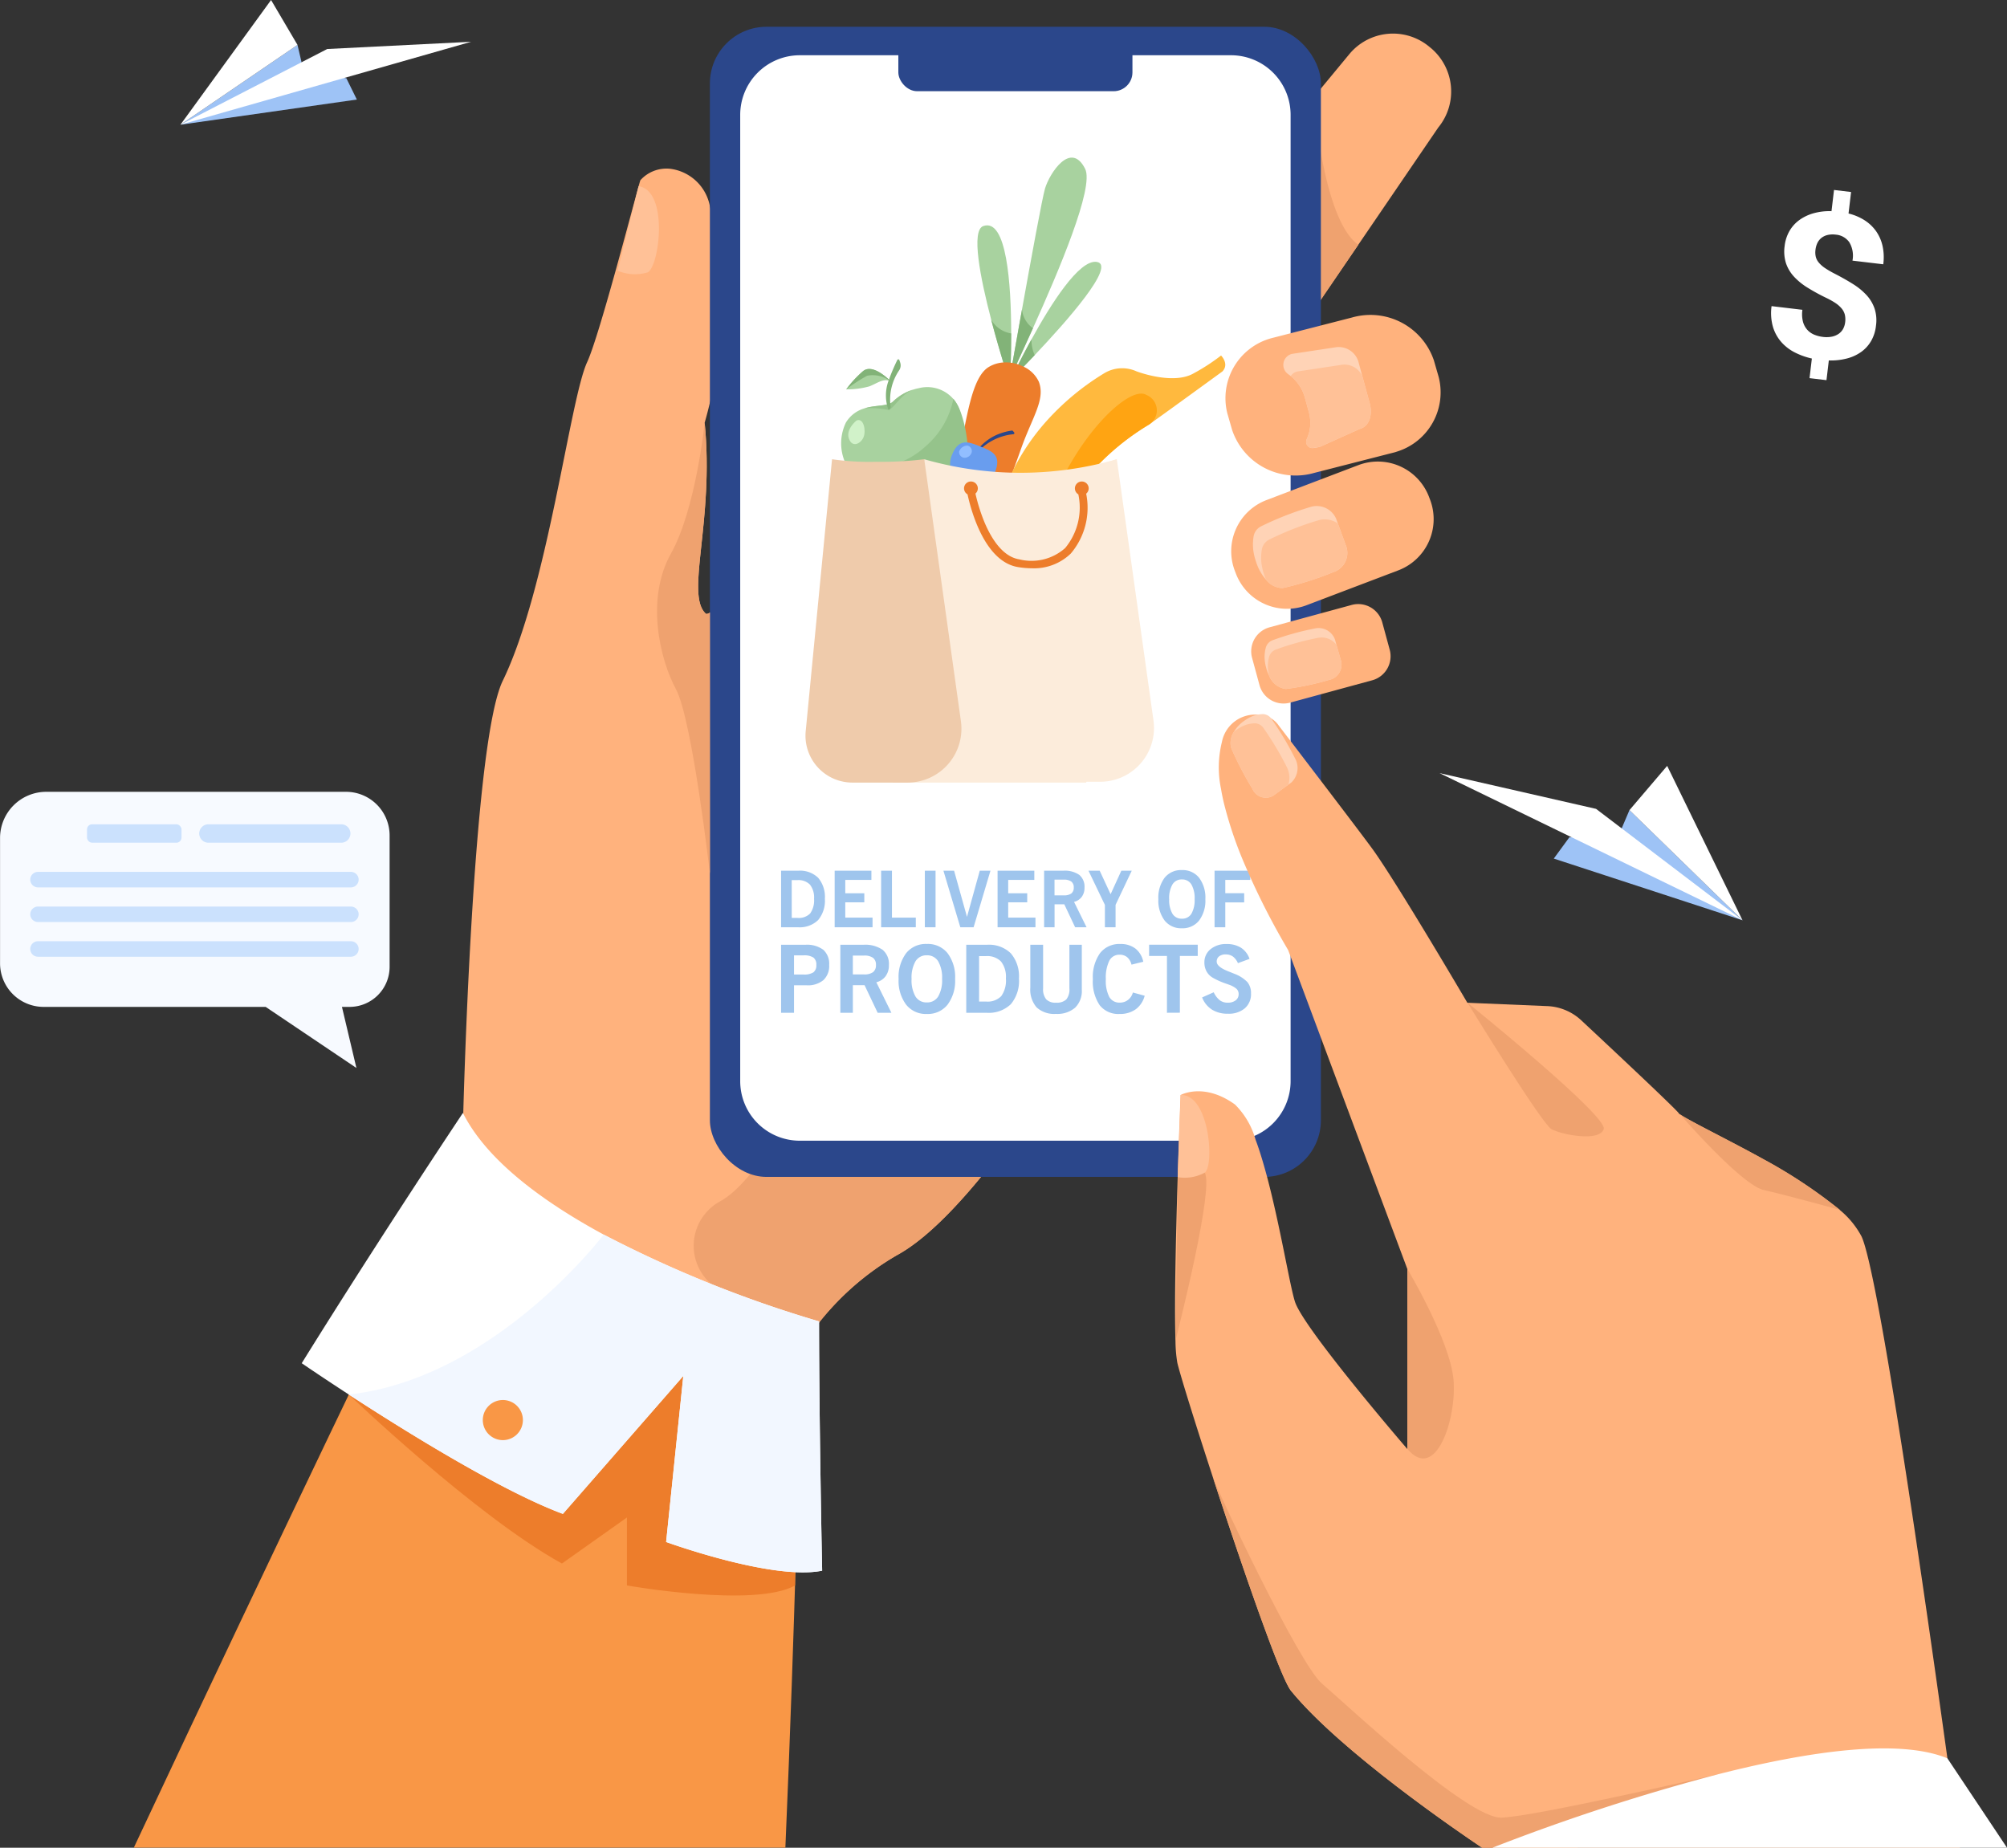 <svg xmlns="http://www.w3.org/2000/svg" width="148.164" height="136.408" viewBox="0 0 148.164 136.408">
  <rect x="0" y="0" width="148.164" height="136.408" fill="#333333" stroke="none"/>
  <g id="Grupo_88520" data-name="Grupo 88520" transform="translate(1227.535 -715.976)">
    <path id="Trazado_145379" data-name="Trazado 145379" d="M-1148.144,771.4s-7.341,14.686-14.8,24.823c-2.968,4.034-5.954,7.349-8.5,8.731a20.313,20.313,0,0,0-6.353,5.782,46.385,46.385,0,0,0-6.614,13.576l-19.068-28.849s.651-28.2,2.941-32.916c3.337-6.874,4.948-20.763,6.231-23.527.95-2.051,3.667-12.646,3.927-13.426a2.589,2.589,0,0,1,2.191-.848,3.416,3.416,0,0,1,2.945,2.78,31.707,31.707,0,0,1-.388,15.969c.719,7.266-1.443,12.659.072,14.088.057.053.162.027.31-.067,2.629-1.688,18.945-25.474,20.953-25.988C-1162.173,730.988-1148.144,771.4-1148.144,771.4Z" transform="translate(10.118 3.689)" fill="#ffb27d"/>
    <path id="Trazado_145380" data-name="Trazado 145380" d="M-1171.48,794.693s-.259,12.819-1,30.085h-48.1c10.994-23.445,20.553-43.178,20.553-43.178S-1172.642,782.437-1171.48,794.693Z" transform="translate(2.925 27.6)" fill="#f99746"/>
    <path id="Trazado_145381" data-name="Trazado 145381" d="M-1147.165,724.655l-5.905,8.657-5.794,8.5a1.327,1.327,0,0,1-1.2.531c-1.391-.132-3.111-2.138-4.452-3.247l-.136-.112a4.183,4.183,0,0,1-.554-5.873l8.856-10.705h0l2.626-3.175a4.183,4.183,0,0,1,5.873-.554l.136.111A4.186,4.186,0,0,1-1147.165,724.655Z" transform="translate(25.81 0.732)" fill="#ffb27d"/>
    <path id="Trazado_145382" data-name="Trazado 145382" d="M-1154.875,731.925l-5.795,8.5a1.327,1.327,0,0,1-1.2.531l3.714-19.938C-1158.152,721.126-1157.521,730.072-1154.875,731.925Z" transform="translate(27.615 2.119)" fill="#efa26f"/>
    <path id="Trazado_145383" data-name="Trazado 145383" d="M-1167.986,775.588c-2.968,4.034-5.954,7.349-8.5,8.731a20.313,20.313,0,0,0-6.353,5.782c-2.01-.937-4.3-2.036-6.54-3.124a3.73,3.73,0,0,1-.161-6.633l.077-.043c2.5-1.432,5.067-6.488,5.067-6.488Z" transform="translate(15.161 24.325)" fill="#efa26f"/>
    <path id="Trazado_145384" data-name="Trazado 145384" d="M-1193.893,725.653l-1.546,6.238a3.28,3.28,0,0,0,2.219.123C-1192.353,731.585-1191.646,725.99-1193.893,725.653Z" transform="translate(13.499 4.07)" fill="#ffc197"/>
    <g id="Grupo_88496" data-name="Grupo 88496" transform="translate(-1175.128 717.952)">
      <rect id="Rectángulo_34295" data-name="Rectángulo 34295" width="45.106" height="84.909" rx="4.183" fill="#2b478b"/>
      <g id="Grupo_88491" data-name="Grupo 88491" transform="translate(2.236 2.104)">
        <path id="Trazado_145385" data-name="Trazado 145385" d="M-1148.435,723.247v71.334a4.4,4.4,0,0,1-4.367,4.4h-31.9a4.395,4.395,0,0,1-4.365-4.4V723.247a4.4,4.4,0,0,1,4.365-4.4h31.9A4.4,4.4,0,0,1-1148.435,723.247Z" transform="translate(1189.069 -718.848)" fill="#fff"/>
      </g>
      <g id="Grupo_88495" data-name="Grupo 88495" transform="translate(5.255 62.258)">
        <g id="Grupo_88492" data-name="Grupo 88492" transform="translate(0 0.05)">
          <path id="Trazado_145386" data-name="Trazado 145386" d="M-1186.944,765.4v-4.176h1.276a1.921,1.921,0,0,1,1.463.524,2.183,2.183,0,0,1,.494,1.548,2.221,2.221,0,0,1-.5,1.575,1.957,1.957,0,0,1-1.492.528Zm.788-.69h.429a1.168,1.168,0,0,0,.931-.332,1.65,1.65,0,0,0,.286-1.081,1.532,1.532,0,0,0-.3-1.043,1.183,1.183,0,0,0-.931-.334h-.418Z" transform="translate(1186.944 -761.228)" fill="#9fc5ed"/>
          <path id="Trazado_145387" data-name="Trazado 145387" d="M-1184.159,765.4v-4.176h2.712v.679h-1.929v.987h1.405v.668h-1.405v1.129h2.013v.713Z" transform="translate(1188.115 -761.228)" fill="#9fc5ed"/>
          <path id="Trazado_145388" data-name="Trazado 145388" d="M-1181.745,765.4v-4.176h.8v3.463h1.761v.713Z" transform="translate(1189.13 -761.228)" fill="#9fc5ed"/>
          <path id="Trazado_145389" data-name="Trazado 145389" d="M-1179.473,765.4v-4.176h.791V765.4Z" transform="translate(1190.086 -761.228)" fill="#9fc5ed"/>
          <path id="Trazado_145390" data-name="Trazado 145390" d="M-1177.26,765.4l-1.247-4.176h.787l.953,3.408.943-3.408h.79l-1.245,4.176Z" transform="translate(1190.492 -761.228)" fill="#9fc5ed"/>
          <path id="Trazado_145391" data-name="Trazado 145391" d="M-1175.693,765.4v-4.176h2.712v.679h-1.929v.987h1.405v.668h-1.405v1.129h2.013v.713Z" transform="translate(1191.676 -761.228)" fill="#9fc5ed"/>
          <path id="Trazado_145392" data-name="Trazado 145392" d="M-1173.275,765.4v-4.176h1.413a1.881,1.881,0,0,1,1.181.307,1.13,1.13,0,0,1,.388.942,1.117,1.117,0,0,1-.2.678,1.025,1.025,0,0,1-.572.376l.925,1.874h-.844l-.8-1.695h-.719V765.4Zm.768-2.357h.685a.9.9,0,0,0,.557-.139.529.529,0,0,0,.178-.44.524.524,0,0,0-.178-.438.9.9,0,0,0-.557-.141h-.685Z" transform="translate(1192.693 -761.228)" fill="#9fc5ed"/>
          <path id="Trazado_145393" data-name="Trazado 145393" d="M-1169.757,765.4v-1.649l-1.212-2.527h.827l.806,1.736.791-1.736h.77l-1.195,2.521V765.4Z" transform="translate(1193.663 -761.228)" fill="#9fc5ed"/>
        </g>
        <g id="Grupo_88493" data-name="Grupo 88493" transform="translate(27.853)">
          <path id="Trazado_145394" data-name="Trazado 145394" d="M-1167.337,763.341a2.441,2.441,0,0,1,.46-1.58,1.545,1.545,0,0,1,1.273-.568,1.548,1.548,0,0,1,1.274.568,2.434,2.434,0,0,1,.462,1.58,2.44,2.44,0,0,1-.463,1.577,1.549,1.549,0,0,1-1.273.571,1.546,1.546,0,0,1-1.27-.571A2.439,2.439,0,0,1-1167.337,763.341Zm.8,0a1.981,1.981,0,0,0,.239,1.075.777.777,0,0,0,.7.365.78.78,0,0,0,.7-.365,2,2,0,0,0,.237-1.075,2.03,2.03,0,0,0-.237-1.085.779.779,0,0,0-.7-.371.776.776,0,0,0-.7.371A2.017,2.017,0,0,0-1166.54,763.341Z" transform="translate(1167.337 -761.193)" fill="#9fc5ed"/>
          <path id="Trazado_145395" data-name="Trazado 145395" d="M-1164.417,765.4v-4.176h2.635v.679h-1.843v.982h1.394v.679h-1.394V765.4Z" transform="translate(1168.565 -761.178)" fill="#9fc5ed"/>
        </g>
        <g id="Grupo_88494" data-name="Grupo 88494" transform="translate(0 5.454)">
          <path id="Trazado_145396" data-name="Trazado 145396" d="M-1186.944,770.094v-5.019h1.793a2.007,2.007,0,0,1,1.323.369,1.388,1.388,0,0,1,.435,1.121,1.425,1.425,0,0,1-.425,1.117,1.793,1.793,0,0,1-1.24.384h-.931v2.029Zm.955-2.824h.7a1.247,1.247,0,0,0,.733-.162.635.635,0,0,0,.214-.543.64.64,0,0,0-.214-.547,1.248,1.248,0,0,0-.733-.162h-.7Z" transform="translate(1186.944 -765.014)" fill="#9fc5ed"/>
          <path id="Trazado_145397" data-name="Trazado 145397" d="M-1183.864,770.094v-5.019h1.7a2.263,2.263,0,0,1,1.419.369,1.352,1.352,0,0,1,.466,1.131,1.337,1.337,0,0,1-.24.815,1.214,1.214,0,0,1-.688.452l1.112,2.252h-1.014l-.967-2.036h-.864v2.036Zm.923-2.831h.824a1.082,1.082,0,0,0,.669-.169.632.632,0,0,0,.213-.528.629.629,0,0,0-.213-.526,1.082,1.082,0,0,0-.669-.169h-.824Z" transform="translate(1188.239 -765.014)" fill="#9fc5ed"/>
          <path id="Trazado_145398" data-name="Trazado 145398" d="M-1180.836,767.615a2.934,2.934,0,0,1,.554-1.9,1.856,1.856,0,0,1,1.53-.683,1.862,1.862,0,0,1,1.531.683,2.927,2.927,0,0,1,.555,1.9,2.932,2.932,0,0,1-.557,1.9,1.862,1.862,0,0,1-1.53.686,1.858,1.858,0,0,1-1.527-.686A2.932,2.932,0,0,1-1180.836,767.615Zm.957,0a2.387,2.387,0,0,0,.287,1.293.936.936,0,0,0,.839.44.939.939,0,0,0,.839-.44,2.388,2.388,0,0,0,.287-1.293,2.429,2.429,0,0,0-.287-1.3.938.938,0,0,0-.839-.446.935.935,0,0,0-.839.446A2.428,2.428,0,0,0-1179.879,767.615Z" transform="translate(1189.513 -765.032)" fill="#9fc5ed"/>
          <path id="Trazado_145399" data-name="Trazado 145399" d="M-1177.321,770.094v-5.019h1.534a2.3,2.3,0,0,1,1.757.631,2.615,2.615,0,0,1,.6,1.861,2.664,2.664,0,0,1-.6,1.894,2.348,2.348,0,0,1-1.791.634Zm.948-.828h.516a1.4,1.4,0,0,0,1.119-.4,1.978,1.978,0,0,0,.344-1.3,1.845,1.845,0,0,0-.358-1.254,1.426,1.426,0,0,0-1.12-.4h-.5Z" transform="translate(1190.991 -765.014)" fill="#9fc5ed"/>
          <path id="Trazado_145400" data-name="Trazado 145400" d="M-1173.992,768.25v-3.175h.945v3.216a1.187,1.187,0,0,0,.226.808.939.939,0,0,0,.727.25,1.016,1.016,0,0,0,.761-.241,1.182,1.182,0,0,0,.227-.817v-3.216h.916V768.4a1.715,1.715,0,0,1-.493,1.317,2,2,0,0,1-1.412.46,1.925,1.925,0,0,1-1.428-.477A2,2,0,0,1-1173.992,768.25Z" transform="translate(1192.391 -765.014)" fill="#9fc5ed"/>
          <path id="Trazado_145401" data-name="Trazado 145401" d="M-1167.788,768.616l.871.239a1.794,1.794,0,0,1-.661,1,1.972,1.972,0,0,1-1.188.345,1.745,1.745,0,0,1-1.476-.651,3.122,3.122,0,0,1-.5-1.919,3.055,3.055,0,0,1,.529-1.919,1.8,1.8,0,0,1,1.5-.676,1.763,1.763,0,0,1,1.112.337,1.647,1.647,0,0,1,.58.974l-.87.213a1.025,1.025,0,0,0-.315-.547.841.841,0,0,0-.561-.185.82.82,0,0,0-.764.45,2.85,2.85,0,0,0-.253,1.36,2.608,2.608,0,0,0,.253,1.305.849.849,0,0,0,.784.42.951.951,0,0,0,.6-.2A1.027,1.027,0,0,0-1167.788,768.616Z" transform="translate(1193.759 -765.032)" fill="#9fc5ed"/>
          <path id="Trazado_145402" data-name="Trazado 145402" d="M-1166.5,770.094V765.9h-1.318v-.83h3.59v.83h-1.318v4.189Z" transform="translate(1194.987 -765.014)" fill="#9fc5ed"/>
          <path id="Trazado_145403" data-name="Trazado 145403" d="M-1165.064,768.978l.857-.381a1.616,1.616,0,0,0,.443.585.936.936,0,0,0,.578.183.939.939,0,0,0,.6-.172.56.56,0,0,0,.219-.466.522.522,0,0,0-.162-.389,1.757,1.757,0,0,0-.582-.311c-.038-.016-.094-.036-.166-.061a5.513,5.513,0,0,1-1.027-.459,1.225,1.225,0,0,1-.439-.465,1.338,1.338,0,0,1-.152-.641,1.225,1.225,0,0,1,.455-.986,1.781,1.781,0,0,1,1.185-.379,1.933,1.933,0,0,1,1.067.276,1.591,1.591,0,0,1,.625.82l-.857.314a1.22,1.22,0,0,0-.373-.49.9.9,0,0,0-.533-.153.75.75,0,0,0-.484.142.477.477,0,0,0-.176.391c0,.253.288.494.867.72.176.07.317.126.417.169a2.6,2.6,0,0,1,.986.626,1.281,1.281,0,0,1,.262.837,1.375,1.375,0,0,1-.456,1.092,1.831,1.831,0,0,1-1.25.4,2.148,2.148,0,0,1-1.172-.3A1.862,1.862,0,0,1-1165.064,768.978Z" transform="translate(1196.146 -765.03)" fill="#9fc5ed"/>
        </g>
      </g>
      <rect id="Rectángulo_34296" data-name="Rectángulo 34296" width="17.282" height="4.26" rx="1.39" transform="translate(13.912 0.498)" fill="#2b478b"/>
    </g>
    <g id="Grupo_88497" data-name="Grupo 88497" transform="translate(-1136.647 750.048)">
      <path id="Trazado_145404" data-name="Trazado 145404" d="M-1151.2,747.99l-.881.335-5.921,2.25a3.836,3.836,0,0,1-.419.132,4.045,4.045,0,0,1-4.783-2.47l-.087-.227a4.044,4.044,0,0,1,2.338-5.2l5.52-2.1.4-.152.881-.335a4.045,4.045,0,0,1,5.2,2.337l.087.229A4.046,4.046,0,0,1-1151.2,747.99Z" transform="translate(1163.555 -739.961)" fill="#ffb27d"/>
      <path id="Trazado_145405" data-name="Trazado 145405" d="M-1156.487,747.15a23.735,23.735,0,0,1-3.733,1.176,1.579,1.579,0,0,1-1.236-.618,3.671,3.671,0,0,1-.744-1.344,4.221,4.221,0,0,1-.2-.857,3.657,3.657,0,0,1,.031-1.02,1.022,1.022,0,0,1,.565-.727l0,0a23.473,23.473,0,0,1,3.591-1.408,1.563,1.563,0,0,1,1.936.865l.123.339.636,1.74A1.492,1.492,0,0,1-1156.487,747.15Z" transform="translate(1164.031 -738.984)" fill="#ffd3b6"/>
      <path id="Trazado_145406" data-name="Trazado 145406" d="M-1156.666,746.862a23.733,23.733,0,0,1-3.733,1.176,1.579,1.579,0,0,1-1.236-.618c-.05-.116-.1-.239-.138-.369a4.258,4.258,0,0,1-.2-.857,3.611,3.611,0,0,1,.033-1.02,1.02,1.02,0,0,1,.565-.727l0,0a23.256,23.256,0,0,1,3.591-1.408,1.7,1.7,0,0,1,1.453.23l.636,1.74A1.492,1.492,0,0,1-1156.666,746.862Z" transform="translate(1164.209 -738.696)" fill="#ffc197"/>
    </g>
    <g id="Grupo_88498" data-name="Grupo 88498" transform="translate(-1135.585 760.153)">
      <path id="Rectángulo_34297" data-name="Rectángulo 34297" d="M1.84,0H8.121A1.841,1.841,0,0,1,9.962,1.841V3.924A1.841,1.841,0,0,1,8.121,5.765H1.841A1.841,1.841,0,0,1,0,3.924V1.84A1.84,1.84,0,0,1,1.84,0Z" transform="translate(0 2.617) rotate(-15.23)" fill="#ffb27d"/>
      <path id="Trazado_145407" data-name="Trazado 145407" d="M-1157.088,752.448a20.632,20.632,0,0,1-3.151.662,1.538,1.538,0,0,1-1.244-.989,2.981,2.981,0,0,1-.234-.644,3.028,3.028,0,0,1-.1-.671,2.6,2.6,0,0,1,.1-.783.808.808,0,0,1,.516-.521h0a20.279,20.279,0,0,1,3.051-.851,1.291,1.291,0,0,1,1.523.788l.118.412.352,1.235A1.159,1.159,0,0,1-1157.088,752.448Z" transform="translate(1163.223 -746.422)" fill="#ffd3b6"/>
      <path id="Trazado_145408" data-name="Trazado 145408" d="M-1157.16,752.245a20.636,20.636,0,0,1-3.151.662,1.538,1.538,0,0,1-1.244-.989,2.9,2.9,0,0,1-.092-.629,2.655,2.655,0,0,1,.1-.781.811.811,0,0,1,.517-.521l0,0a20.227,20.227,0,0,1,3.05-.849,1.375,1.375,0,0,1,1.4.514l.352,1.235A1.159,1.159,0,0,1-1157.16,752.245Z" transform="translate(1163.295 -746.219)" fill="#ffc197"/>
    </g>
    <path id="Trazado_145409" data-name="Trazado 145409" d="M-1209.41,792.259s9.4,9,15.736,12.478l4.8-3.4v5.019s9.436,1.669,12.412,0V792.666l-26.5-13.284Z" transform="translate(7.623 26.667)" fill="#ed7d2b"/>
    <path id="Trazado_145410" data-name="Trazado 145410" d="M-1173.436,807.607c-3.651.749-11.518-2.118-11.518-2.118l1.268-12.258-8.89,10.183c-4.525-1.683-11.6-6.077-15.805-8.812-2.094-1.362-3.475-2.311-3.475-2.311,5.932-9.548,11.9-18.477,11.9-18.477,1.752,3.5,5.9,6.547,10.392,8.982a88.46,88.46,0,0,0,15.9,6.408C-1173.666,796.488-1173.436,807.607-1173.436,807.607Z" transform="translate(6.595 24.325)" fill="#fff"/>
    <g id="Grupo_88499" data-name="Grupo 88499" transform="translate(-1137.093 739.254)">
      <path id="Trazado_145411" data-name="Trazado 145411" d="M-1151.214,742.434c-.033.013-.065.023-.1.034L-1157.3,744a4.948,4.948,0,0,1-6.049-3.165l-.357-1.239a4.589,4.589,0,0,1,3.214-5.533l1.977-.508,4.01-1.029a4.947,4.947,0,0,1,6.049,3.165l.357,1.237A4.58,4.58,0,0,1-1151.214,742.434Z" transform="translate(1163.869 -732.363)" fill="#ffb27d"/>
      <path id="Trazado_145412" data-name="Trazado 145412" d="M-1155.229,740.073l-2.909,1.311-.019,0a3.087,3.087,0,0,1-.351.072c-.048.007-.1.013-.148.019h-.061a.464.464,0,0,1-.4-.655,2.89,2.89,0,0,0,.165-1.972l-.07-.253v-.008l-.226-.825a3.1,3.1,0,0,0-1.054-1.607,2.183,2.183,0,0,0-.185-.138.836.836,0,0,1,.246-1.487l.018-.006,3.192-.483a1.52,1.52,0,0,1,1.764,1.182l.256.94.546,2.006C-1154.253,738.966-1154.441,739.858-1155.229,740.073Z" transform="translate(1165.141 -731.673)" fill="#ffd3b6"/>
      <path id="Trazado_145413" data-name="Trazado 145413" d="M-1155.389,739.688-1158.3,741l-.019,0c-.068.013-.281.048-.56.092a.464.464,0,0,1-.4-.655,2.89,2.89,0,0,0,.165-1.972l-.069-.253v-.008l-.226-.825a3.1,3.1,0,0,0-1.054-1.607.814.814,0,0,1,.458-.327l.018-.006,3.192-.482a1.45,1.45,0,0,1,1.624.823l.546,2.006C-1154.413,738.582-1154.6,739.474-1155.389,739.688Z" transform="translate(1165.301 -731.288)" fill="#ffc197"/>
    </g>
    <path id="Trazado_145414" data-name="Trazado 145414" d="M-1189.488,771.226s-1.307-11.4-2.512-13.623-2.225-6.677-.371-9.984,2.495-9.674,2.495-9.674c.719,7.266-1.443,12.659.072,14.088.057.053.162.027.31-.067Z" transform="translate(14.361 9.239)" fill="#efa26f"/>
    <g id="Grupo_88500" data-name="Grupo 88500" transform="translate(-1227.535 774.432)">
      <path id="Trazado_145415" data-name="Trazado 145415" d="M-1224.135,757.126h22.152a3.22,3.22,0,0,1,3.21,3.211v9.718a2.957,2.957,0,0,1-2.949,2.949h-.569l1.068,4.509-6.7-4.509h-16.4a3.217,3.217,0,0,1-3.208-3.208v-9.271A3.41,3.41,0,0,1-1224.135,757.126Z" transform="translate(1227.535 -757.126)" fill="#f7faff"/>
      <path id="Trazado_145416" data-name="Trazado 145416" d="M-1225.392,762.431h23.1a.574.574,0,0,0,.573-.572h0a.575.575,0,0,0-.573-.573h-23.1a.574.574,0,0,0-.571.573h0A.573.573,0,0,0-1225.392,762.431Z" transform="translate(1228.196 -755.376)" fill="#cbe1fd"/>
      <path id="Trazado_145417" data-name="Trazado 145417" d="M-1225.392,764.232h23.1a.574.574,0,0,0,.573-.572h0a.574.574,0,0,0-.573-.571h-23.1a.573.573,0,0,0-.571.571h0A.573.573,0,0,0-1225.392,764.232Z" transform="translate(1228.196 -754.618)" fill="#cbe1fd"/>
      <path id="Trazado_145418" data-name="Trazado 145418" d="M-1225.392,766.035h23.1a.574.574,0,0,0,.573-.571h0a.574.574,0,0,0-.573-.573h-23.1a.573.573,0,0,0-.571.573h0A.573.573,0,0,0-1225.392,766.035Z" transform="translate(1228.196 -753.86)" fill="#cbe1fd"/>
      <path id="Trazado_145419" data-name="Trazado 145419" d="M-1216.5,760.175h9.8a.684.684,0,0,0,.682-.682h0a.684.684,0,0,0-.682-.68h-9.8a.684.684,0,0,0-.682.68h0A.684.684,0,0,0-1216.5,760.175Z" transform="translate(1231.889 -756.416)" fill="#cbe1fd"/>
      <rect id="Rectángulo_34298" data-name="Rectángulo 34298" width="6.977" height="1.362" rx="0.379" transform="translate(13.4 3.758) rotate(180)" fill="#cbe1fd"/>
    </g>
    <g id="Grupo_88501" data-name="Grupo 88501" transform="translate(-1121.263 772.521)">
      <path id="Trazado_145420" data-name="Trazado 145420" d="M-1146.789,761.655l13.933,4.555-8.346-8.135-.847,1.987-3.586.017Z" transform="translate(1155.223 -754.815)" fill="#9ec3f6"/>
      <path id="Trazado_145421" data-name="Trazado 145421" d="M-1130.359,767.019l-10.813-8.226-11.553-2.639Z" transform="translate(1152.726 -755.623)" fill="#fff"/>
      <path id="Trazado_145422" data-name="Trazado 145422" d="M-1142.856,759.042l8.346,8.134-5.563-11.4Z" transform="translate(1156.877 -755.78)" fill="#fff"/>
    </g>
    <g id="Grupo_88502" data-name="Grupo 88502" transform="translate(-1214.214 715.976)">
      <path id="Trazado_145423" data-name="Trazado 145423" d="M-1205.134,722.343l-13.023,1.858,8.642-5.891.44,1.888,3.167.574Z" transform="translate(1218.157 -714.994)" fill="#9ec3f6"/>
      <path id="Trazado_145424" data-name="Trazado 145424" d="M-1218.157,724.269l10.837-5.588,10.622-.534Z" transform="translate(1218.157 -715.063)" fill="#fff"/>
      <path id="Trazado_145425" data-name="Trazado 145425" d="M-1209.515,719.292l-8.642,5.891,6.69-9.206Z" transform="translate(1218.157 -715.976)" fill="#fff"/>
    </g>
    <g id="Grupo_88506" data-name="Grupo 88506" transform="translate(-1169.535 721.979)">
      <path id="Trazado_145426" data-name="Trazado 145426" d="M-1184.469,722.058l-.454.327-.457-.322a.564.564,0,0,1,.457-.237A.559.559,0,0,1-1184.469,722.058Z" transform="translate(1187.263 -719.519)" fill="#fff"/>
      <g id="Grupo_88503" data-name="Grupo 88503" transform="translate(1.235 1.511)">
        <path id="Trazado_145427" data-name="Trazado 145427" d="M-1184.732,721.266a1.35,1.35,0,0,0-1.105.574l.287.2a1,1,0,0,1,.818-.425,1,1,0,0,1,.813.419l.287-.207A1.351,1.351,0,0,0-1184.732,721.266Z" transform="translate(1185.837 -721.266)" fill="#fff"/>
      </g>
      <g id="Grupo_88504" data-name="Grupo 88504">
        <path id="Trazado_145428" data-name="Trazado 145428" d="M-1184.366,720.2a2.854,2.854,0,0,0-2.34,1.216l.288.2a2.508,2.508,0,0,1,2.052-1.064,2.514,2.514,0,0,1,2.041,1.048l.285-.206A2.855,2.855,0,0,0-1184.366,720.2Z" transform="translate(1186.706 -720.202)" fill="#fff"/>
      </g>
      <g id="Grupo_88505" data-name="Grupo 88505" transform="translate(0.671 0.827)">
        <path id="Trazado_145429" data-name="Trazado 145429" d="M-1184.565,720.784a2.049,2.049,0,0,0-1.669.862l.288.2a1.7,1.7,0,0,1,1.381-.71,1.7,1.7,0,0,1,1.374.7l.286-.2A2.042,2.042,0,0,0-1184.565,720.784Z" transform="translate(1186.234 -720.784)" fill="#fff"/>
      </g>
    </g>
    <g id="Grupo_88507" data-name="Grupo 88507" transform="translate(-1140.788 768.695)">
      <path id="Trazado_145430" data-name="Trazado 145430" d="M-1108.532,836.763h-35.274c-1.692-1.134-10.477-7.126-14.112-11.593-.77-.946-3.587-9.1-5.752-15.729-1.352-4.137-2.45-7.678-2.635-8.489a10.379,10.379,0,0,1-.134-1.6v-.008c-.092-2.709.033-7.932.163-12.082v-.02l0-.054.017-.54v-.06c.024-.72.047-1.4.068-2.019.056-1.544.1-2.7.119-3.159l.008-.212h0c.055-.031,1.753-.936,4.02.7a5.9,5.9,0,0,1,1.516,2.593c.3.794.571,1.708.83,2.668.99,3.7,1.7,8.12,2.081,9.3.611,1.913,7.823,10.326,8.275,10.849l.021.026V794.045l-5.445-14.568-2.234-5.981-1.124-3.006a54.077,54.077,0,0,1-3.168-6.231,29.24,29.24,0,0,1-1.571-4.607c-.087-.362-.159-.72-.217-1.071h0a7.772,7.772,0,0,1,.068-3.445,2.493,2.493,0,0,1,2.625-2.017c.094,0,.186.011.274.021a1.8,1.8,0,0,1,.261.05,1.812,1.812,0,0,1,.453.189h0a1.821,1.821,0,0,1,.592.554s.77,1,1.8,2.355c.679.891,1.472,1.929,2.234,2.931,1.357,1.784,2.618,3.448,2.965,3.936,1.872,2.637,6.917,11.23,6.917,11.23l5.9.247a3.916,3.916,0,0,1,2.51,1.051c2.1,1.96,6.626,6.2,7.181,6.833,0,.207,3.517,1.9,6.233,3.405a37.214,37.214,0,0,1,5.635,3.732,6.49,6.49,0,0,1,1.644,1.99c1.266,2.755,4.7,26.714,6.341,38.559C-1108.9,834.01-1108.559,836.566-1108.532,836.763Z" transform="translate(1166.47 -753.075)" fill="#ffb27d"/>
      <path id="Trazado_145431" data-name="Trazado 145431" d="M-1151.27,768.089s5.469,8.927,6.192,9.329,3.54.966,3.861,0S-1151.27,768.089-1151.27,768.089Z" transform="translate(1172.863 -746.778)" fill="#efa26f"/>
      <path id="Trazado_145432" data-name="Trazado 145432" d="M-1128.416,780.951l-.028-.024a37.218,37.218,0,0,0-5.635-3.732c-2.495-1.384-5.662-2.922-6.165-3.326.58.662,4.652,5.272,6.219,5.618C-1132.649,779.79-1129.522,780.645-1128.416,780.951Z" transform="translate(1177.5 -744.347)" fill="#efa26f"/>
      <path id="Trazado_145433" data-name="Trazado 145433" d="M-1154.393,795.213V781.928s3.155,5.279,3.4,8.175S-1152.307,797.685-1154.393,795.213Z" transform="translate(1171.55 -740.957)" fill="#efa26f"/>
      <path id="Trazado_145434" data-name="Trazado 145434" d="M-1161.975,758.592a23.867,23.867,0,0,1-1.573-3.029,1.515,1.515,0,0,1,.209-1.165,2.614,2.614,0,0,1,.828-.859,2.748,2.748,0,0,1,.581-.314,2.289,2.289,0,0,1,.744-.138.794.794,0,0,1,.635.369l0,0a23.288,23.288,0,0,1,1.712,2.868,1.471,1.471,0,0,1-.253,1.808l-.221.162-1.137.83A1.079,1.079,0,0,1-1161.975,758.592Z" transform="translate(1167.681 -753.087)" fill="#ffd3b6"/>
      <path id="Trazado_145435" data-name="Trazado 145435" d="M-1161.975,758.39a23.867,23.867,0,0,1-1.573-3.029,1.515,1.515,0,0,1,.209-1.165,2.949,2.949,0,0,1,.24-.18,2.8,2.8,0,0,1,.581-.313,2.293,2.293,0,0,1,.744-.138.791.791,0,0,1,.635.369l0,0a23.1,23.1,0,0,1,1.712,2.868,1.743,1.743,0,0,1,.114,1.29l-1.137.83A1.079,1.079,0,0,1-1161.975,758.39Z" transform="translate(1167.681 -752.885)" fill="#ffc197"/>
      <path id="Trazado_145436" data-name="Trazado 145436" d="M-1127.084,814.634l-10.536,5.455h-7.015c-1.692-1.134-10.477-7.126-14.112-11.593-.77-.946-3.587-9.1-5.752-15.729v0c.287.879,6.33,13.748,8.05,15.211s10.754,9.979,13.248,9.893c2.418-.082,15.284-3.043,16.081-3.226Z" transform="translate(1167.3 -736.4)" fill="#efa26f"/>
      <path id="Trazado_145437" data-name="Trazado 145437" d="M-1111.989,814.17h-37.989a152.571,152.571,0,0,1,16.751-5.447l.036-.008c6.49-1.642,13.17-2.637,16.8-1.145l.027.04Z" transform="translate(1173.407 -730.481)" fill="#fff"/>
      <path id="Trazado_145438" data-name="Trazado 145438" d="M-1166.263,776.735h0c.639-.234,1.538-.389,1.976.341.68,1.136-1.848,11.161-2.164,12.423Z" transform="translate(1166.48 -743.224)" fill="#efa26f"/>
      <path id="Trazado_145439" data-name="Trazado 145439" d="M-1166.116,772.882l-.217,6.064a3.107,3.107,0,0,0,2-.334C-1163.608,778.071-1163.992,772.811-1166.116,772.882Z" transform="translate(1166.528 -744.762)" fill="#ffc197"/>
    </g>
    <path id="Trazado_145440" data-name="Trazado 145440" d="M-1174.464,804.948c-3.651.749-11.518-2.118-11.518-2.118l1.268-12.258-8.89,10.183c-4.525-1.683-11.6-6.077-15.805-8.812,10.774-1.175,18.817-11.806,18.817-11.806a88.461,88.461,0,0,0,15.9,6.408C-1174.694,793.829-1174.464,804.948-1174.464,804.948Z" transform="translate(7.623 26.984)" fill="#f2f7ff"/>
    <path id="Trazado_145441" data-name="Trazado 145441" d="M-1202.444,790.2a1.48,1.48,0,0,1,1.493-1.466,1.479,1.479,0,0,1,1.466,1.493,1.48,1.48,0,0,1-1.493,1.468A1.481,1.481,0,0,1-1202.444,790.2Z" transform="translate(10.552 30.599)" fill="#f99746"/>
    <g id="Grupo_88518" data-name="Grupo 88518" transform="translate(-1168.072 727.61)">
      <g id="Grupo_88517" data-name="Grupo 88517">
        <g id="Grupo_88514" data-name="Grupo 88514" transform="translate(2.628)">
          <g id="Grupo_88509" data-name="Grupo 88509" transform="translate(7.783)">
            <g id="Grupo_88508" data-name="Grupo 88508" transform="translate(2.275)">
              <path id="Trazado_145442" data-name="Trazado 145442" d="M-1174.339,739.279l0,.077-.024-.074c-.131-.4-.773-2.4-1.357-4.628-.807-3.078-1.5-6.59-.587-6.914,1.737-.617,2.057,4.3,2.063,7.931C-1174.245,737.459-1174.319,738.934-1174.339,739.279Z" transform="translate(1176.746 -722.685)" fill="#a8d29f"/>
              <path id="Trazado_145443" data-name="Trazado 145443" d="M-1173.337,736.764c-.628,1.392-1.172,2.564-1.484,3.266-.136.305-.229.523-.264.629.031-.173.112-.639.23-1.3h0c.175-.992.43-2.425.709-3.98.679-3.78,1.506-8.285,1.7-8.93.339-1.135,1.908-3.554,2.963-1.45C-1168.8,726.365-1171.445,732.566-1173.337,736.764Z" transform="translate(1177.444 -724.166)" fill="#a8d29f"/>
              <path id="Trazado_145444" data-name="Trazado 145444" d="M-1173.245,736.473c-.649.685-1.193,1.24-1.5,1.547-.166.168-.261.261-.261.261s.166-.354.45-.92c.267-.534.638-1.257,1.073-2.048,1.423-2.593,3.517-5.915,4.817-5.724C-1167.183,729.808-1170.892,733.99-1173.245,736.473Z" transform="translate(1177.479 -721.888)" fill="#a8d29f"/>
              <path id="Trazado_145445" data-name="Trazado 145445" d="M-1174.642,737.216l-.028,0c-.13-.4-.773-2.4-1.356-4.628a2.1,2.1,0,0,0,1.476,1.017C-1174.548,735.4-1174.622,736.871-1174.642,737.216Z" transform="translate(1177.049 -720.622)" fill="#82b378"/>
              <path id="Trazado_145446" data-name="Trazado 145446" d="M-1173.405,733.444c-.628,1.392-1.172,2.564-1.484,3.266a5.616,5.616,0,0,1-.034-.672h0c.175-.992.431-2.425.709-3.98A1.932,1.932,0,0,0-1173.405,733.444Z" transform="translate(1177.513 -720.847)" fill="#82b378"/>
              <path id="Trazado_145447" data-name="Trazado 145447" d="M-1173.322,734.777c-.649.685-1.193,1.24-1.5,1.547a4.114,4.114,0,0,1,.189-.659c.267-.534.638-1.257,1.073-2.048A2.835,2.835,0,0,0-1173.322,734.777Z" transform="translate(1177.556 -720.192)" fill="#82b378"/>
            </g>
            <path id="Trazado_145448" data-name="Trazado 145448" d="M-1175.081,735.776l-.013.075C-1175.1,735.847-1175.1,735.821-1175.081,735.776Z" transform="translate(1179.715 -719.283)" fill="#a8d29f"/>
            <path id="Trazado_145449" data-name="Trazado 145449" d="M-1172.843,741.184c-1.088,3.083-2.443,6.445-2.443,6.445l-3.061-.918s.358-2.284.884-4.824c.614-2.963.965-5.954,2.223-6.731a2.378,2.378,0,0,1,1.087-.341,2.712,2.712,0,0,1,.548.016l.128.02c.105.02.21.044.313.074.04.011.078.024.118.038a2.789,2.789,0,0,1,.391.165,2.283,2.283,0,0,1,1.125,1.114C-1171.029,737.558-1172.021,738.854-1172.843,741.184Z" transform="translate(1178.348 -719.69)" fill="#ed7d2b"/>
          </g>
          <g id="Grupo_88510" data-name="Grupo 88510" transform="translate(10.936 14.609)">
            <path id="Trazado_145450" data-name="Trazado 145450" d="M-1175.272,745.111a18.519,18.519,0,0,0-.713,7.974,1.594,1.594,0,0,0,.7,1.145,1.6,1.6,0,0,0,.578.236c.472,0,1.405-.861,1.938-1.957a4.114,4.114,0,0,0,.331-.946c.535-2.536,1.524-5.589,2.753-7.15a18.334,18.334,0,0,1,5.272-4.814h0c.225-.128,5.5-3.97,5.5-3.97.526-.555-.1-1.176-.1-1.176a14.519,14.519,0,0,1-2.03,1.32c-1.528.879-4.213-.152-4.213-.152a2.563,2.563,0,0,0-2.385.143,18.882,18.882,0,0,0-4.1,3.355A16.478,16.478,0,0,0-1175.272,745.111Z" transform="translate(1176.129 -734.45)" fill="#ffb93e"/>
            <path id="Trazado_145451" data-name="Trazado 145451" d="M-1173.424,750.729c.536-2.536,1.524-5.589,2.753-7.15a18.335,18.335,0,0,1,5.272-4.814h0a1.234,1.234,0,0,0-.13-2.24c-1.706-1.027-8.671,6.631-8.226,15.152A4.119,4.119,0,0,0-1173.424,750.729Z" transform="translate(1177.119 -733.617)" fill="#ffa412"/>
          </g>
          <g id="Grupo_88513" data-name="Grupo 88513" transform="translate(0 14.891)">
            <path id="Trazado_145452" data-name="Trazado 145452" d="M-1175.583,740.953a5.636,5.636,0,0,1-.81,1,7.685,7.685,0,0,1-5.552,2.053,7.239,7.239,0,0,1-1.523-2.223h0a3.529,3.529,0,0,1,0-3.078,2.368,2.368,0,0,1,1.379-1.047c.851-.259,1.722-.125,2.1-.5a3.778,3.778,0,0,1,1.494-.882,2.943,2.943,0,0,1,.291-.08h0l.124-.027h0a2.537,2.537,0,0,1,2.54.8,2.9,2.9,0,0,1,.418.685A3.543,3.543,0,0,1-1175.583,740.953Z" transform="translate(1183.827 -734.039)" fill="#a8d29f"/>
            <path id="Trazado_145453" data-name="Trazado 145453" d="M-1182.847,737.842s-.807.632-.56,1.334.885.376,1.084-.109S-1182.318,737.606-1182.847,737.842Z" transform="translate(1183.984 -733.32)" fill="#d1f2c9"/>
            <path id="Trazado_145454" data-name="Trazado 145454" d="M-1175.641,736.7a2.9,2.9,0,0,1,.418.685c.431.966,1.02,3.53.31,4.645l-.953.872c-1.209,1.192-3.74.861-6.184.837a7.222,7.222,0,0,1-1.523-2.222h0a5.952,5.952,0,0,0,5.87-1.3A6.236,6.236,0,0,0-1175.641,736.7Z" transform="translate(1183.933 -733.783)" fill="#95c38b"/>
            <g id="Grupo_88511" data-name="Grupo 88511" transform="translate(0.378 0.714)">
              <path id="Trazado_145455" data-name="Trazado 145455" d="M-1180.257,736.084c-.5-.3-1,.119-1.59.35a6.184,6.184,0,0,1-1.715.224,8.134,8.134,0,0,1,1.225-1.331C-1181.576,734.664-1180.257,736.084-1180.257,736.084Z" transform="translate(1183.561 -735.151)" fill="#a8d29f"/>
              <path id="Trazado_145456" data-name="Trazado 145456" d="M-1180.257,736.084a2.151,2.151,0,0,0-1.76-.433,12.738,12.738,0,0,0-1.544,1.007,8.134,8.134,0,0,1,1.225-1.331C-1181.576,734.664-1180.257,736.084-1180.257,736.084Z" transform="translate(1183.561 -735.151)" fill="#82b378"/>
            </g>
            <path id="Trazado_145457" data-name="Trazado 145457" d="M-1180.5,737.1a3.777,3.777,0,0,1,1.494-.882c-1,.374-1.547,1.637-1.925,1.49a6.69,6.69,0,0,0-1.672-.1C-1181.752,737.344-1180.881,737.477-1180.5,737.1Z" transform="translate(1184.342 -733.989)" fill="#95c38b"/>
            <path id="Trazado_145458" data-name="Trazado 145458" d="M-1179.742,736.141c-.033.008-.072.018-.124.027Z" transform="translate(1185.493 -734.021)" fill="#95c38b"/>
            <g id="Grupo_88512" data-name="Grupo 88512" transform="translate(3.304)">
              <path id="Trazado_145459" data-name="Trazado 145459" d="M-1181.323,738.34h0a3.157,3.157,0,0,1,.054-2.192,13.947,13.947,0,0,1,.618-1.453.081.081,0,0,1,.15.01l.061.183a.664.664,0,0,1-.062.553,3.836,3.836,0,0,0-.649,2.688C-1181.12,738.238-1181.267,738.466-1181.323,738.34Z" transform="translate(1181.501 -734.648)" fill="#82b378"/>
            </g>
          </g>
        </g>
        <g id="Grupo_88516" data-name="Grupo 88516" transform="translate(10.685 20.154)">
          <g id="Grupo_88515" data-name="Grupo 88515" transform="translate(1.904)">
            <path id="Trazado_145460" data-name="Trazado 145460" d="M-1176.716,739.965l-.1-.04a3.7,3.7,0,0,1,1.661-1.313,4.348,4.348,0,0,1,.983-.259.1.1,0,0,1,.087.034l.084.1a.082.082,0,0,1-.051.134A4.089,4.089,0,0,0-1176.716,739.965Z" transform="translate(1176.815 -738.353)" fill="#2b478b"/>
          </g>
          <path id="Trazado_145461" data-name="Trazado 145461" d="M-1178.024,739.894c.5-1.261,1.215-.977,2.091-.626s1.587.635,1.082,1.9a1.737,1.737,0,0,1-2.242,1A1.736,1.736,0,0,1-1178.024,739.894Z" transform="translate(1178.155 -738.095)" fill="#699dee"/>
          <path id="Trazado_145462" data-name="Trazado 145462" d="M-1177.688,739.565a.654.654,0,0,1,.622-.432.422.422,0,0,1,.3.51.551.551,0,0,1-.568.389A.415.415,0,0,1-1177.688,739.565Z" transform="translate(1178.35 -738.027)" fill="#92beff"/>
        </g>
        <path id="Trazado_145463" data-name="Trazado 145463" d="M-1166.9,739.843l2.706,19.283a3.975,3.975,0,0,1-3.937,4.527h-4.077a3.459,3.459,0,0,1-3.439-3.836l2.29-17.936Z" transform="translate(1189.885 -717.573)" fill="#fcecdb"/>
        <path id="Trazado_145464" data-name="Trazado 145464" d="M-1178.817,739.843a25.776,25.776,0,0,0,14.216,0l-2.256,23.871h-14.284Z" transform="translate(1187.584 -717.573)" fill="#fcecdb"/>
        <path id="Trazado_145465" data-name="Trazado 145465" d="M-1176.909,739.843l2.706,19.331a3.981,3.981,0,0,1-3.935,4.54h-4.078a3.465,3.465,0,0,1-3.439-3.845l1.939-20.026a19.539,19.539,0,0,0,3.279.187A26.032,26.032,0,0,0-1176.909,739.843Z" transform="translate(1185.677 -717.573)" fill="#efcbab"/>
        <path id="Trazado_145466" data-name="Trazado 145466" d="M-1168.235,741.508a.508.508,0,0,0-.509-.509.508.508,0,0,0-.509.509.507.507,0,0,0,.254.439,4.683,4.683,0,0,1-.973,3.965,3.735,3.735,0,0,1-3.382.835c-1.267-.2-2.1-1.608-2.578-2.749a13.348,13.348,0,0,1-.663-2.107.508.508,0,0,0,.176-.384.509.509,0,0,0-.509-.509.508.508,0,0,0-.509.509.505.505,0,0,0,.257.44c.273,1.254,1.286,4.976,3.733,5.371a6.366,6.366,0,0,0,1.026.087,3.893,3.893,0,0,0,2.862-1.085,5.225,5.225,0,0,0,1.138-4.422A.51.51,0,0,0-1168.235,741.508Z" transform="translate(1189.143 -717.086)" fill="#ed7d2b"/>
      </g>
    </g>
    <g id="Grupo_88519" data-name="Grupo 88519" transform="translate(-1096.784 729.996)">
      <path id="Trazado_145467" data-name="Trazado 145467" d="M-1130.028,735.613a1.592,1.592,0,0,0-.023-.551,1.166,1.166,0,0,0-.233-.457,2.175,2.175,0,0,0-.466-.412,5.87,5.87,0,0,0-.723-.4,15.006,15.006,0,0,1-1.334-.733,4.772,4.772,0,0,1-1-.813,2.794,2.794,0,0,1-.59-.989,2.877,2.877,0,0,1-.1-1.266,2.847,2.847,0,0,1,.355-1.108,2.625,2.625,0,0,1,.735-.817,3.306,3.306,0,0,1,1.054-.5,4.359,4.359,0,0,1,1.316-.152l.186-1.566,1.259.151-.187,1.587a3.944,3.944,0,0,1,1.185.5,3.057,3.057,0,0,1,.854.814,3.075,3.075,0,0,1,.474,1.091,3.95,3.95,0,0,1,.051,1.344l-2.274-.27a1.938,1.938,0,0,0-.234-1.358,1.346,1.346,0,0,0-.991-.56,1.7,1.7,0,0,0-.622.027,1.161,1.161,0,0,0-.453.22,1.093,1.093,0,0,0-.293.376,1.593,1.593,0,0,0-.138.5,1.457,1.457,0,0,0,.02.5,1.065,1.065,0,0,0,.224.438,2.174,2.174,0,0,0,.469.412,7.227,7.227,0,0,0,.752.433q.729.377,1.32.75a4.835,4.835,0,0,1,.993.818,2.809,2.809,0,0,1,.588.994,2.82,2.82,0,0,1,.1,1.257,2.849,2.849,0,0,1-.361,1.129,2.6,2.6,0,0,1-.739.81,3.189,3.189,0,0,1-1.06.482,4.723,4.723,0,0,1-1.321.141l-.173,1.455-1.251-.148.172-1.449a5.3,5.3,0,0,1-1.23-.435,3.364,3.364,0,0,1-1.007-.761,3,3,0,0,1-.632-1.131,3.7,3.7,0,0,1-.105-1.541l2.276.271a2.269,2.269,0,0,0,.043.884,1.473,1.473,0,0,0,.324.6,1.433,1.433,0,0,0,.52.358,2.433,2.433,0,0,0,.625.159,2.058,2.058,0,0,0,.661-.018,1.363,1.363,0,0,0,.5-.207,1.071,1.071,0,0,0,.331-.365A1.352,1.352,0,0,0-1130.028,735.613Z" transform="translate(1135.494 -725.845)" fill="#fff"/>
    </g>
  </g>
</svg>
